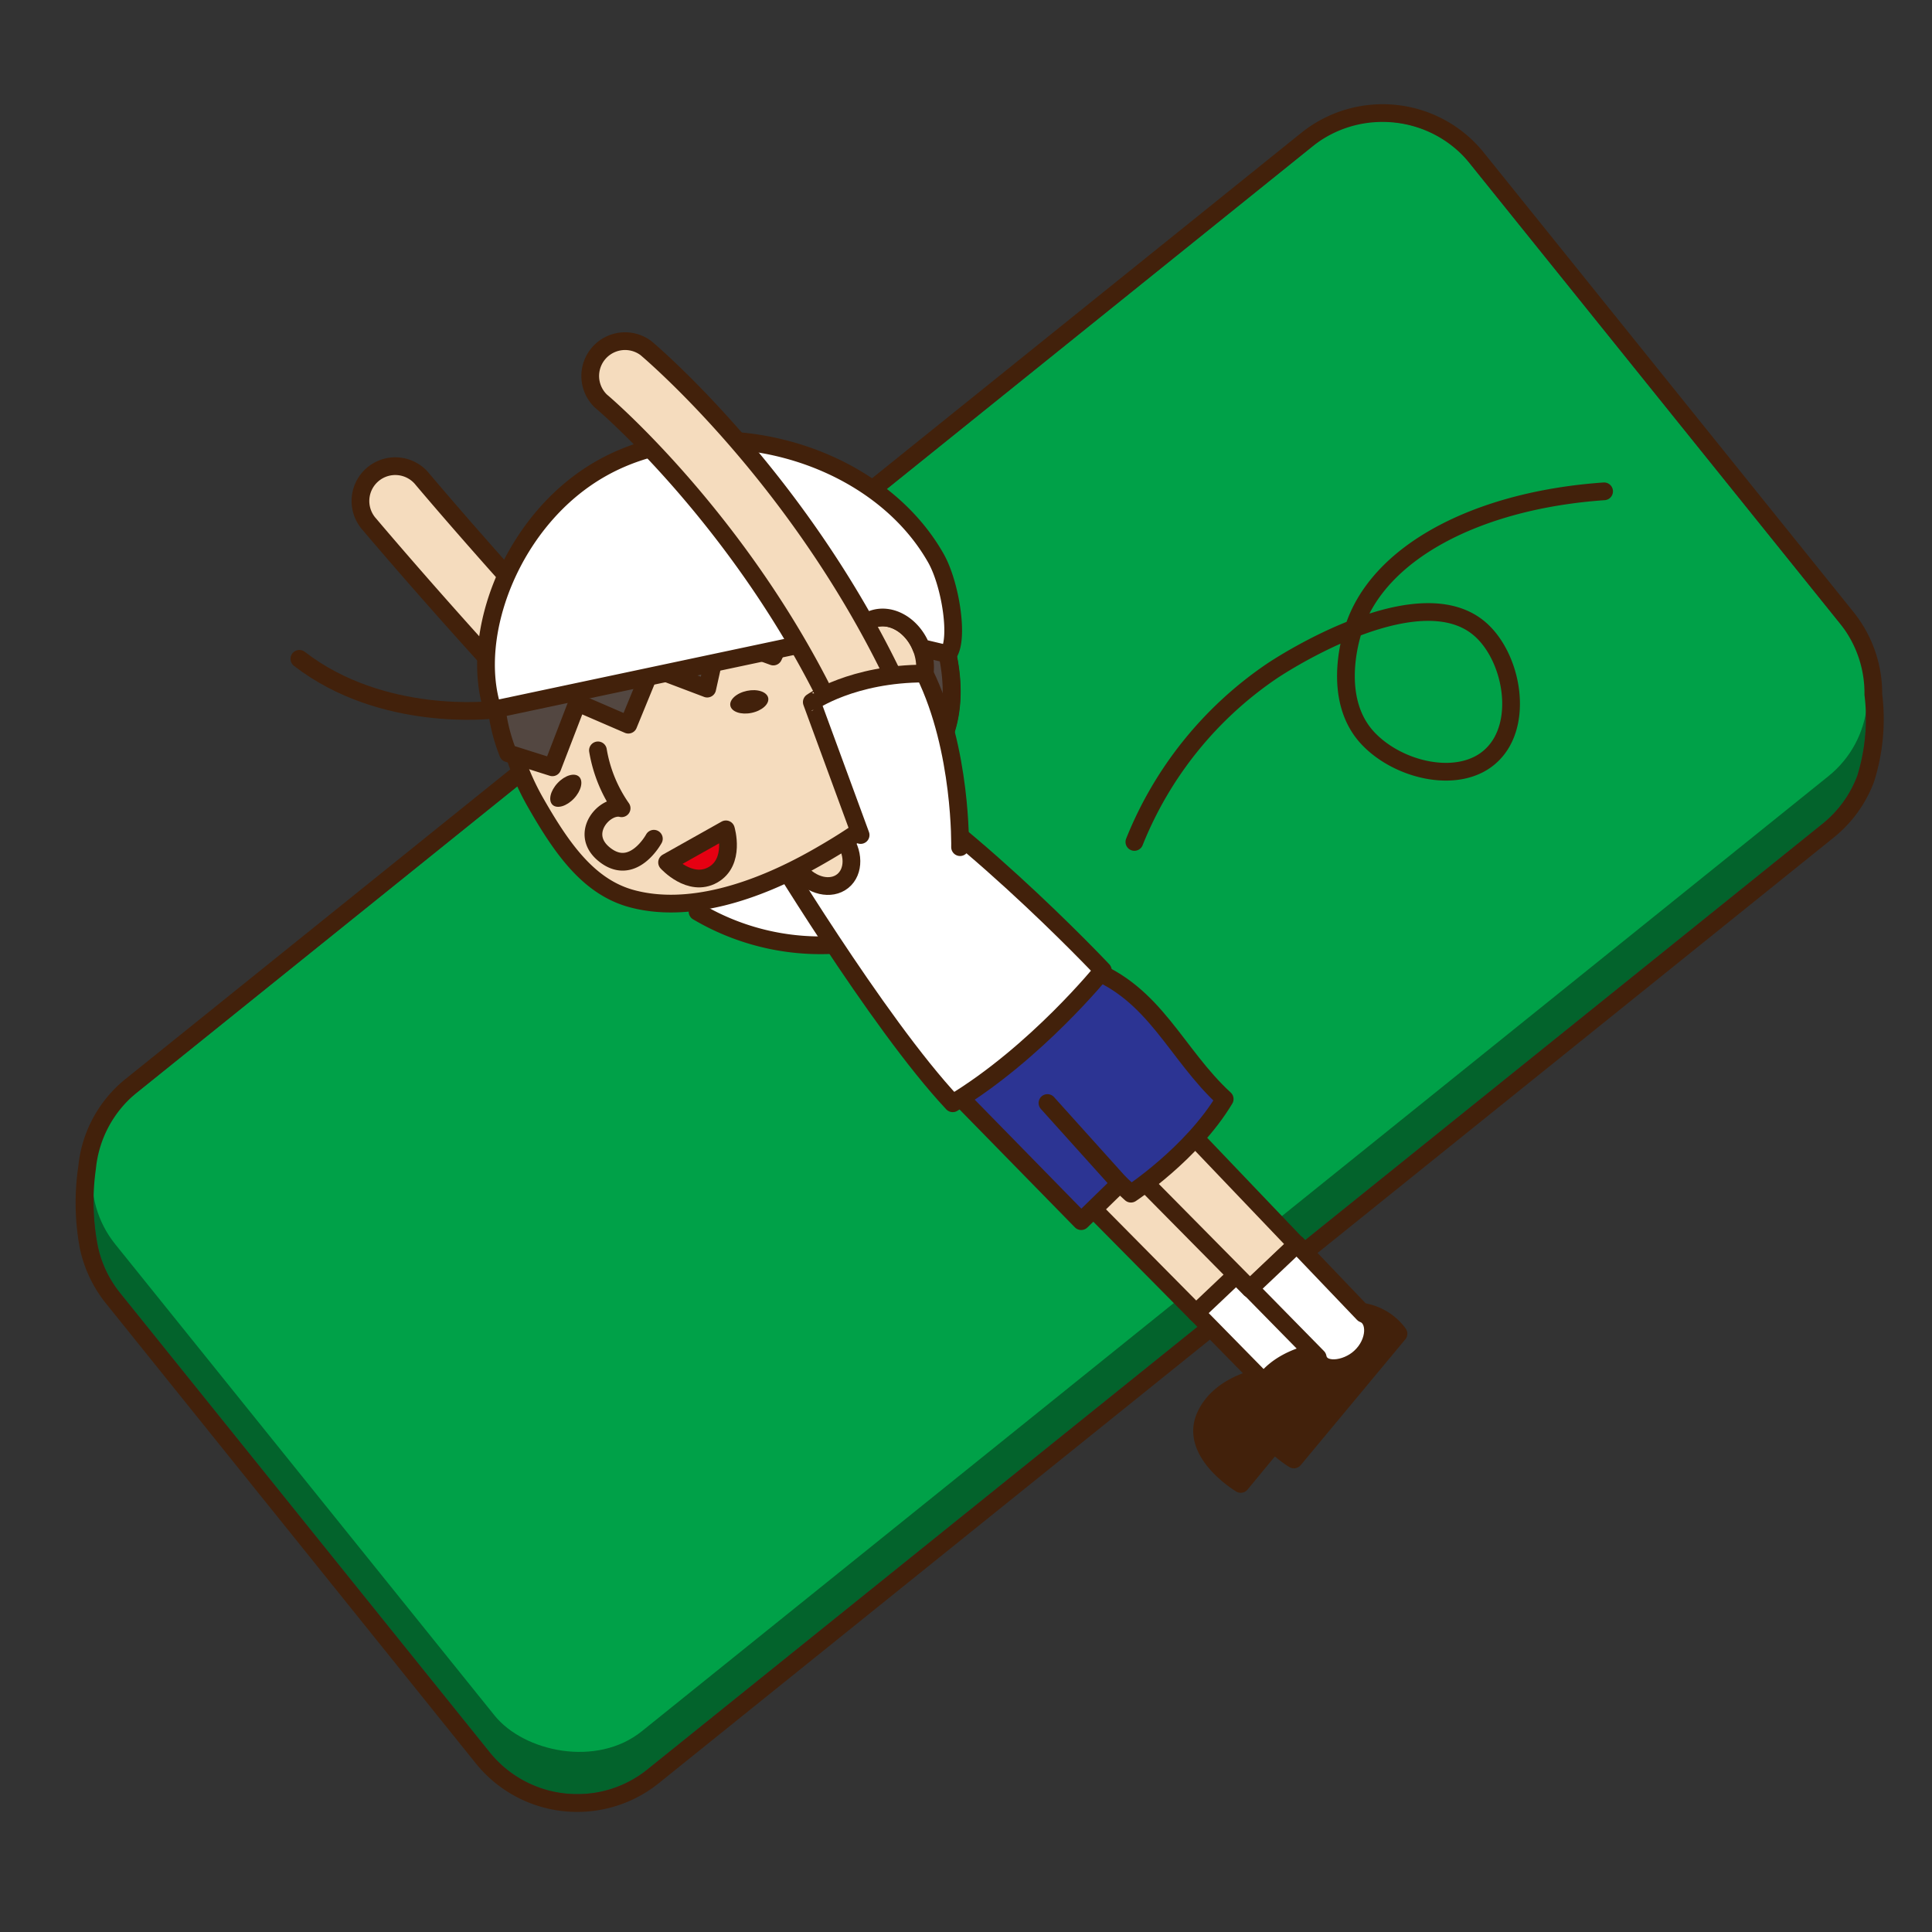 <svg id="レイヤー_1" data-name="レイヤー 1" xmlns="http://www.w3.org/2000/svg" xmlns:xlink="http://www.w3.org/1999/xlink" viewBox="0 0 218 218"><rect x="0" y="0" width="218" height="218" fill="#333333" stroke="none"/><defs><style>.cls-1,.cls-20{fill:none;}.cls-2{clip-path:url(#clip-path);}.cls-3{clip-path:url(#clip-path-2);}.cls-4{fill:#9b7656;}.cls-5{clip-path:url(#clip-path-3);}.cls-6{fill:#fff1e1;}.cls-7{clip-path:url(#clip-path-4);}.cls-8{fill:#40220f;}.cls-9{fill:#036eb7;}.cls-10{fill:#f29600;}.cls-11{fill:#03632c;}.cls-12{fill:#00a148;}.cls-13,.cls-14{fill:#42210b;}.cls-14,.cls-15,.cls-16,.cls-17,.cls-18,.cls-19,.cls-20{stroke:#42210b;stroke-linecap:round;stroke-linejoin:round;stroke-width:2px;}.cls-15{fill:#f5dcbe;}.cls-16{fill:#fff;}.cls-17{fill:#2c3493;}.cls-18{fill:#534741;}.cls-19{fill:#e60012;}.cls-21{clip-path:url(#clip-path-5);}.cls-22{fill:#015123;}.cls-23{clip-path:url(#clip-path-6);}</style><clipPath id="clip-path"><rect id="SVGID" class="cls-1" x="246" y="-469" width="200" height="200" rx="10"/></clipPath><clipPath id="clip-path-2"><rect id="SVGID-2" data-name="SVGID" class="cls-1" x="-55.76" y="-537" width="568.77" height="326.6"/></clipPath><clipPath id="clip-path-3"><rect id="SVGID-3" data-name="SVGID" class="cls-1" x="-229" y="-230" width="200" height="200" rx="10"/></clipPath><clipPath id="clip-path-4"><rect id="SVGID-4" data-name="SVGID" class="cls-1" x="248.06" y="-228.56" width="200" height="200" rx="10"/></clipPath><clipPath id="clip-path-5"><rect id="SVGID-5" data-name="SVGID" class="cls-1" x="-229" y="9" width="200" height="200" rx="10"/></clipPath><clipPath id="clip-path-6"><rect id="SVGID-6" data-name="SVGID" class="cls-1" x="8.02" y="260.04" width="200" height="200" rx="10"/></clipPath></defs><title>2-2-2 まわる</title><g class="cls-2"><g class="cls-3"><path class="cls-4" d="M395.61-325l-.5-1.12-1.65.75L201-358.27l-.27-.05-380.4,66-2.12.37L-18.46,55.32l.85,1.81L479.12-310.68ZM279-341.61l46.95,8-455,145.94-21.51-45.75L279.05-341.21ZM-152-236.4-165.95-266,235.8-349l36.14,6.18Zm484.92-96,55.2,9.44L-91-106.72l-36.64-77.92ZM200.75-355l26.18,4.48L-167.39-269.1-177-289.46ZM-89.63-103.75,393.9-321.94,471-308.74-16.34,52.11Z"/></g></g><g class="cls-5"><ellipse class="cls-6" cx="-122.96" cy="-126.98" rx="173.57" ry="160.5"/></g><g class="cls-7"><path class="cls-8" d="M225.79-129h.06a3.49,3.49,0,0,1,3.42,3.58l-3,131.53a3.49,3.49,0,0,1-3.49,3.42h-.08a3.49,3.49,0,0,1-3.42-3.58l3-131.53a3.51,3.51,0,0,1,3.52-3.42m0-2h0a5.48,5.48,0,0,0-5.52,5.37l-3,131.54a5.5,5.5,0,0,0,5.37,5.62h.13a5.52,5.52,0,0,0,5.49-5.37l3-131.54a5.48,5.48,0,0,0-1.52-3.92,5.44,5.44,0,0,0-3.85-1.7Z"/><path class="cls-9" d="M345.55,30.19a4.45,4.45,0,0,1-1.09-.13L181.53-10.62a4.45,4.45,0,0,1-2.76-2.05,4.48,4.48,0,0,1-.51-3.41,4.49,4.49,0,0,1,4.36-3.41,4.4,4.4,0,0,1,1.09.14L346.64,21.33a4.49,4.49,0,0,1,2.77,2.05,4.41,4.41,0,0,1,.5,3.4A4.48,4.48,0,0,1,345.55,30.19Z"/><path class="cls-8" d="M182.62-18.49a3.54,3.54,0,0,1,.85.11L346.4,22.3a3.5,3.5,0,0,1-.85,6.89,3.58,3.58,0,0,1-.85-.1L181.78-11.59a3.5,3.5,0,0,1-2.55-4.24,3.52,3.52,0,0,1,3.39-2.66m0-2h0a5.49,5.49,0,0,0-5.33,4.17,5.44,5.44,0,0,0,.62,4.17,5.46,5.46,0,0,0,3.38,2.5L344.22,31a5.38,5.38,0,0,0,1.33.16,5.5,5.5,0,0,0,4.71-8.33,5.4,5.4,0,0,0-3.38-2.5L184-20.32a5.53,5.53,0,0,0-1.34-.17Z"/><path class="cls-10" d="M344.16,86.87a4.51,4.51,0,0,1-4.39-4.6L343.25-72.1,189.13-104.34,186,35.82a4.49,4.49,0,0,1-4.43,4.4h-.19a4.51,4.51,0,0,1-4.38-4.6l3.27-145.57a4.48,4.48,0,0,1,1.7-3.42,4.54,4.54,0,0,1,2.8-1,4.7,4.7,0,0,1,.92.09L348.75-80.14a4.51,4.51,0,0,1,3.58,4.51l-3.56,158.1a4.52,4.52,0,0,1-4.49,4.4Z"/><path class="cls-8" d="M184.75-113.35a3.51,3.51,0,0,1,.72.07L348.55-79.16a3.5,3.5,0,0,1,2.78,3.51l-3.56,158.1a3.5,3.5,0,0,1-3.49,3.42h-.09a3.51,3.51,0,0,1-3.42-3.58l3.5-155.19L188.16-105.56,185,35.8a3.47,3.47,0,0,1-3.43,3.42h-.15A3.5,3.5,0,0,1,178,35.64l3.27-145.57a3.51,3.51,0,0,1,1.33-2.66,3.46,3.46,0,0,1,2.17-.76m0-2h0a5.53,5.53,0,0,0-3.42,1.19,5.52,5.52,0,0,0-2.08,4.19L176,35.6a5.52,5.52,0,0,0,5.38,5.62h.19A5.5,5.5,0,0,0,187,35.85l3.12-139L342.23-71.29,338.77,82.24a5.52,5.52,0,0,0,5.38,5.63h.13a5.52,5.52,0,0,0,5.49-5.38l3.56-158.1A5.51,5.51,0,0,0,349-81.12L185.88-115.23a5.35,5.35,0,0,0-1.13-.12Z"/><path class="cls-9" d="M345.55,29.19a3.58,3.58,0,0,1-.85-.1L181.78-11.59a3.5,3.5,0,0,1-2.55-4.24,3.5,3.5,0,0,1,4.24-2.55L346.4,22.3a3.5,3.5,0,0,1-.85,6.89Z"/><path class="cls-10" d="M344.28,85.87h-.09a3.51,3.51,0,0,1-3.42-3.58l3.5-155.19L188.16-105.56,185,35.8a3.5,3.5,0,0,1-7-.16l3.27-145.57a3.51,3.51,0,0,1,1.33-2.66,3.49,3.49,0,0,1,2.89-.69L348.55-79.16a3.5,3.5,0,0,1,2.78,3.51l-3.56,158.1A3.5,3.5,0,0,1,344.28,85.87Z"/></g><path class="cls-11" d="M205.68,92.93,73.05,199.66a12.67,12.67,0,0,1-17.78-1.92L13.53,145.87A12.49,12.49,0,0,1,11,140.42a26.22,26.22,0,0,1-.18-8.52L148.07,21.36a12.69,12.69,0,0,1,17.79,1.92l44.52,55.13a21.82,21.82,0,0,1-.8,9.1A12.64,12.64,0,0,1,205.68,92.93Z"/><rect class="cls-12" x="12.8" y="59.76" width="195.53" height="91.87" rx="11.82" transform="translate(-41.84 92.67) rotate(-38.83)"/><path class="cls-13" d="M156,13.76a12.65,12.65,0,0,1,9.87,4.7L207.6,70.33a12.56,12.56,0,0,1,2.78,8.08,21.81,21.81,0,0,1-.8,9.1,12.64,12.64,0,0,1-3.9,5.42L73.05,199.66a12.5,12.5,0,0,1-7.91,2.78,12.65,12.65,0,0,1-9.87-4.7L13.53,145.87A12.49,12.49,0,0,1,11,140.42a26.22,26.22,0,0,1-.18-8.52h0a12.64,12.64,0,0,1,4.64-8.63L148.07,16.54A12.61,12.61,0,0,1,156,13.76m0-2A14.65,14.65,0,0,0,146.82,15L14.2,121.72a14.46,14.46,0,0,0-5.36,9.86A28,28,0,0,0,9,140.81a14.76,14.76,0,0,0,3,6.32L53.71,199a14.69,14.69,0,0,0,20.6,2.23L206.93,94.49a14.64,14.64,0,0,0,4.53-6.28,23.43,23.43,0,0,0,.92-9.92,14.65,14.65,0,0,0-3.22-9.21L167.42,17.21A14.62,14.62,0,0,0,156,11.76Z"/><path class="cls-14" d="M148.06,150.86a6.23,6.23,0,0,1,3.65,2.39L140,167.44s-5.85-3.5-4-7.63,7.5-4.63,7.5-4.63S145.44,150.16,148.06,150.86Z"/><path class="cls-15" d="M113.68,121a3.92,3.92,0,0,0-.11,5.53L135,148.19l5.28-5-21-22A3.91,3.91,0,0,0,113.68,121Z"/><path class="cls-16" d="M142.59,155.91c.35,1.8,3.21,1.48,4.81,0,1.82-1.67,1.88-4.34.35-4.91l-7.51-7.86-5.28,5Z"/><path class="cls-14" d="M154.15,148.1a6.23,6.23,0,0,1,3.65,2.39L146,164.68s-5.85-3.5-4-7.63,7.5-4.63,7.5-4.63S151.53,147.41,154.15,148.1Z"/><path class="cls-15" d="M119.77,118.26a3.91,3.91,0,0,0-.11,5.53l21.39,21.64,5.28-5-21-22A3.91,3.91,0,0,0,119.77,118.26Z"/><path class="cls-16" d="M148.68,153.15c.35,1.8,3.21,1.48,4.8,0,1.83-1.67,1.89-4.34.36-4.91l-7.51-7.86-5.28,5Z"/><path class="cls-15" d="M89.15,105.1a3.86,3.86,0,0,1-1.87-.48C74.17,97.49,43,60.73,41.69,59.17a3.93,3.93,0,1,1,6-5.07C56.42,64.42,81.22,92.38,91,97.73a3.92,3.92,0,0,1-1.89,7.37Z"/><path class="cls-17" d="M107.4,122.87,122,137.79l4.36-4.25,1.25,1.15s6.9-4.53,10.58-10.68c-5.54-5.08-7.85-12-15.4-14.77Z"/><line class="cls-15" x1="126.36" y1="133.54" x2="118.19" y2="124.46"/><path class="cls-16" d="M78.71,102.87a27.25,27.25,0,0,0,17.35,3.57c10-1.34,1.61-10.83,1.61-10.83l-16-4.36Z"/><path class="cls-16" d="M86.41,94.49s12.55,20.9,21.09,30c9.44-5.71,16.94-15,16.94-15s-17.18-18.26-30-24.81Z"/><ellipse class="cls-15" cx="92.63" cy="96.36" rx="3.09" ry="3.93" transform="translate(-39.95 79.37) rotate(-38.83)"/><path class="cls-15" d="M103.74,65.64c3.05,5.45,4.58,11.62,3.07,16.55C104.92,88.36,98.85,93,92,96.86s-14.35,6.22-20.64,4.56c-4.94-1.3-8-5.7-11.06-11.09C53.44,78.05,56.76,62.76,69,55.88A25.48,25.48,0,0,1,103.74,65.64Z"/><path class="cls-18" d="M96.64,71.39a3.47,3.47,0,0,1,1.74-1.49c2.09-.81,4.59.63,5.59,3.21s.12,5.34-2,6.15a10.64,10.64,0,0,1,2.9,6.94,28.37,28.37,0,0,0,1.91-4c1.51-4.93,0-11.1-3.07-16.55A25.48,25.48,0,0,0,69,55.88C59,61.54,53,74.15,57.33,85l5,1.58,2.81-7.3,5.76,2.49,2.64-6.44,6.26,2.37,1.31-5.86,6.15,2.24,2.09-4.38Z"/><path class="cls-16" d="M96.64,71.39a3.47,3.47,0,0,1,1.74-1.49c2.09-.81,4.59.63,5.59,3.21l3,.71c1.27-1.57.31-7.85-1.35-10.81C98.69,50.74,80.19,45.93,67.92,52.82,57.83,58.47,52.82,71.6,55.6,80.09Z"/><path class="cls-15" d="M67.47,84.67a16,16,0,0,0,2.67,6.53c-1.88-.47-4.79,2.77-2.07,5.11,3.29,2.81,5.71-1.67,5.71-1.67"/><path class="cls-19" d="M81.91,93.58s1.11,3.69-1.48,5.14-5.16-1.41-5.16-1.41Z"/><ellipse class="cls-13" cx="63.84" cy="89.23" rx="2.18" ry="1.27" transform="translate(-44.91 74.72) rotate(-46.82)"/><ellipse class="cls-13" cx="84.54" cy="79.2" rx="2.18" ry="1.27" transform="translate(-14.35 18.87) rotate(-11.75)"/><path class="cls-20" d="M55.6,80.09S43.16,81.6,33.78,74.34"/><path class="cls-15" d="M101.06,90.87a3.93,3.93,0,0,1-3.69-2.58c-9.53-26-29.33-42.87-29.53-43a3.93,3.93,0,0,1,5.06-6c.87.74,21.61,18.4,31.85,46.35a3.93,3.93,0,0,1-2.34,5A4,4,0,0,1,101.06,90.87Z"/><path class="cls-16" d="M97.11,94.22l-5.51-15S96.18,76,104.33,76c4.23,8.65,4,19.59,4,19.59"/><path class="cls-20" d="M181,55.44c-14.36,1-25.66,6.93-28.33,15.71-.31,1-2.37,7.82,1.67,12.14,3.5,3.74,10.49,5.32,14,1.9,3.7-3.55,2.28-11.16-1.43-14.28-6.6-5.56-20.66,3-23.32,4.76A42.25,42.25,0,0,0,128,95"/><g class="cls-21"><path class="cls-13" d="M-41.79,74.62a13.89,13.89,0,0,1,4,.53l72,23.08c3,1,3.65,2.55,1.42,3.53L-152.6,185.28a20.15,20.15,0,0,1-8,1.68,10.41,10.41,0,0,1-6.32-1.68l-62.53-50c-.62-.5-.5-1-.45-1.75l.26-4L-45.86,75.15a14.5,14.5,0,0,1,4.07-.53m0-2a16.23,16.23,0,0,0-4.66.62l-183.76,54.42a2,2,0,0,0-1.43,1.79l-.26,4v.21a3.36,3.36,0,0,0,1.21,3.23l62.53,50A12.24,12.24,0,0,0-160.6,189a22.19,22.19,0,0,0,8.81-1.85L36.42,103.59c2.37-1,2.54-2.71,2.51-3.38-.07-1.19-.84-2.83-4.13-3.89l-72-23.08a15.82,15.82,0,0,0-4.63-.62Z"/><path class="cls-13" d="M-44.62,72.26a13.63,13.63,0,0,1,3.93.51L29.42,95c2.91.92,3.51,2.45,1.31,3.4l-185.08,79.49a20.11,20.11,0,0,1-7.78,1.58,10.22,10.22,0,0,1-6.12-1.58l-60.81-47.38c-1.73-1.35.45-3.52,4.77-4.82L-48.64,72.77a14.53,14.53,0,0,1,4-.51m0-2a16.68,16.68,0,0,0-4.6.59l-175.65,53c-2.29.69-6.2,2.26-6.73,5.08a3.27,3.27,0,0,0,1.31,3.23l60.81,47.38a12.1,12.1,0,0,0,7.35,2,22.2,22.2,0,0,0,8.57-1.74l185.08-79.5c2.39-1,2.57-2.68,2.53-3.34,0-1.17-.8-2.78-4-3.8L-40.08,70.86a15.61,15.61,0,0,0-4.54-.6Z"/><path class="cls-22" d="M-37.77,75.15l72,23.08c3,1,3.65,2.55,1.42,3.53L-152.6,185.28c-5,2.23-11.53,2.23-14.32,0l-62.53-50c-.62-.5-.5-1-.45-1.75l.26-4L-45.86,75.15A15.84,15.84,0,0,1-37.77,75.15Z"/><path class="cls-12" d="M-40.69,72.77,29.42,95c2.91.92,3.51,2.45,1.31,3.4l-185.08,79.49c-4.9,2.11-11.21,2.11-13.9,0l-60.81-47.38c-1.73-1.35.45-3.52,4.77-4.82L-48.64,72.77A15.74,15.74,0,0,1-40.69,72.77Z"/></g><g class="cls-23"><ellipse class="cls-6" cx="105.03" cy="359.49" rx="173.57" ry="160.5"/></g></svg>